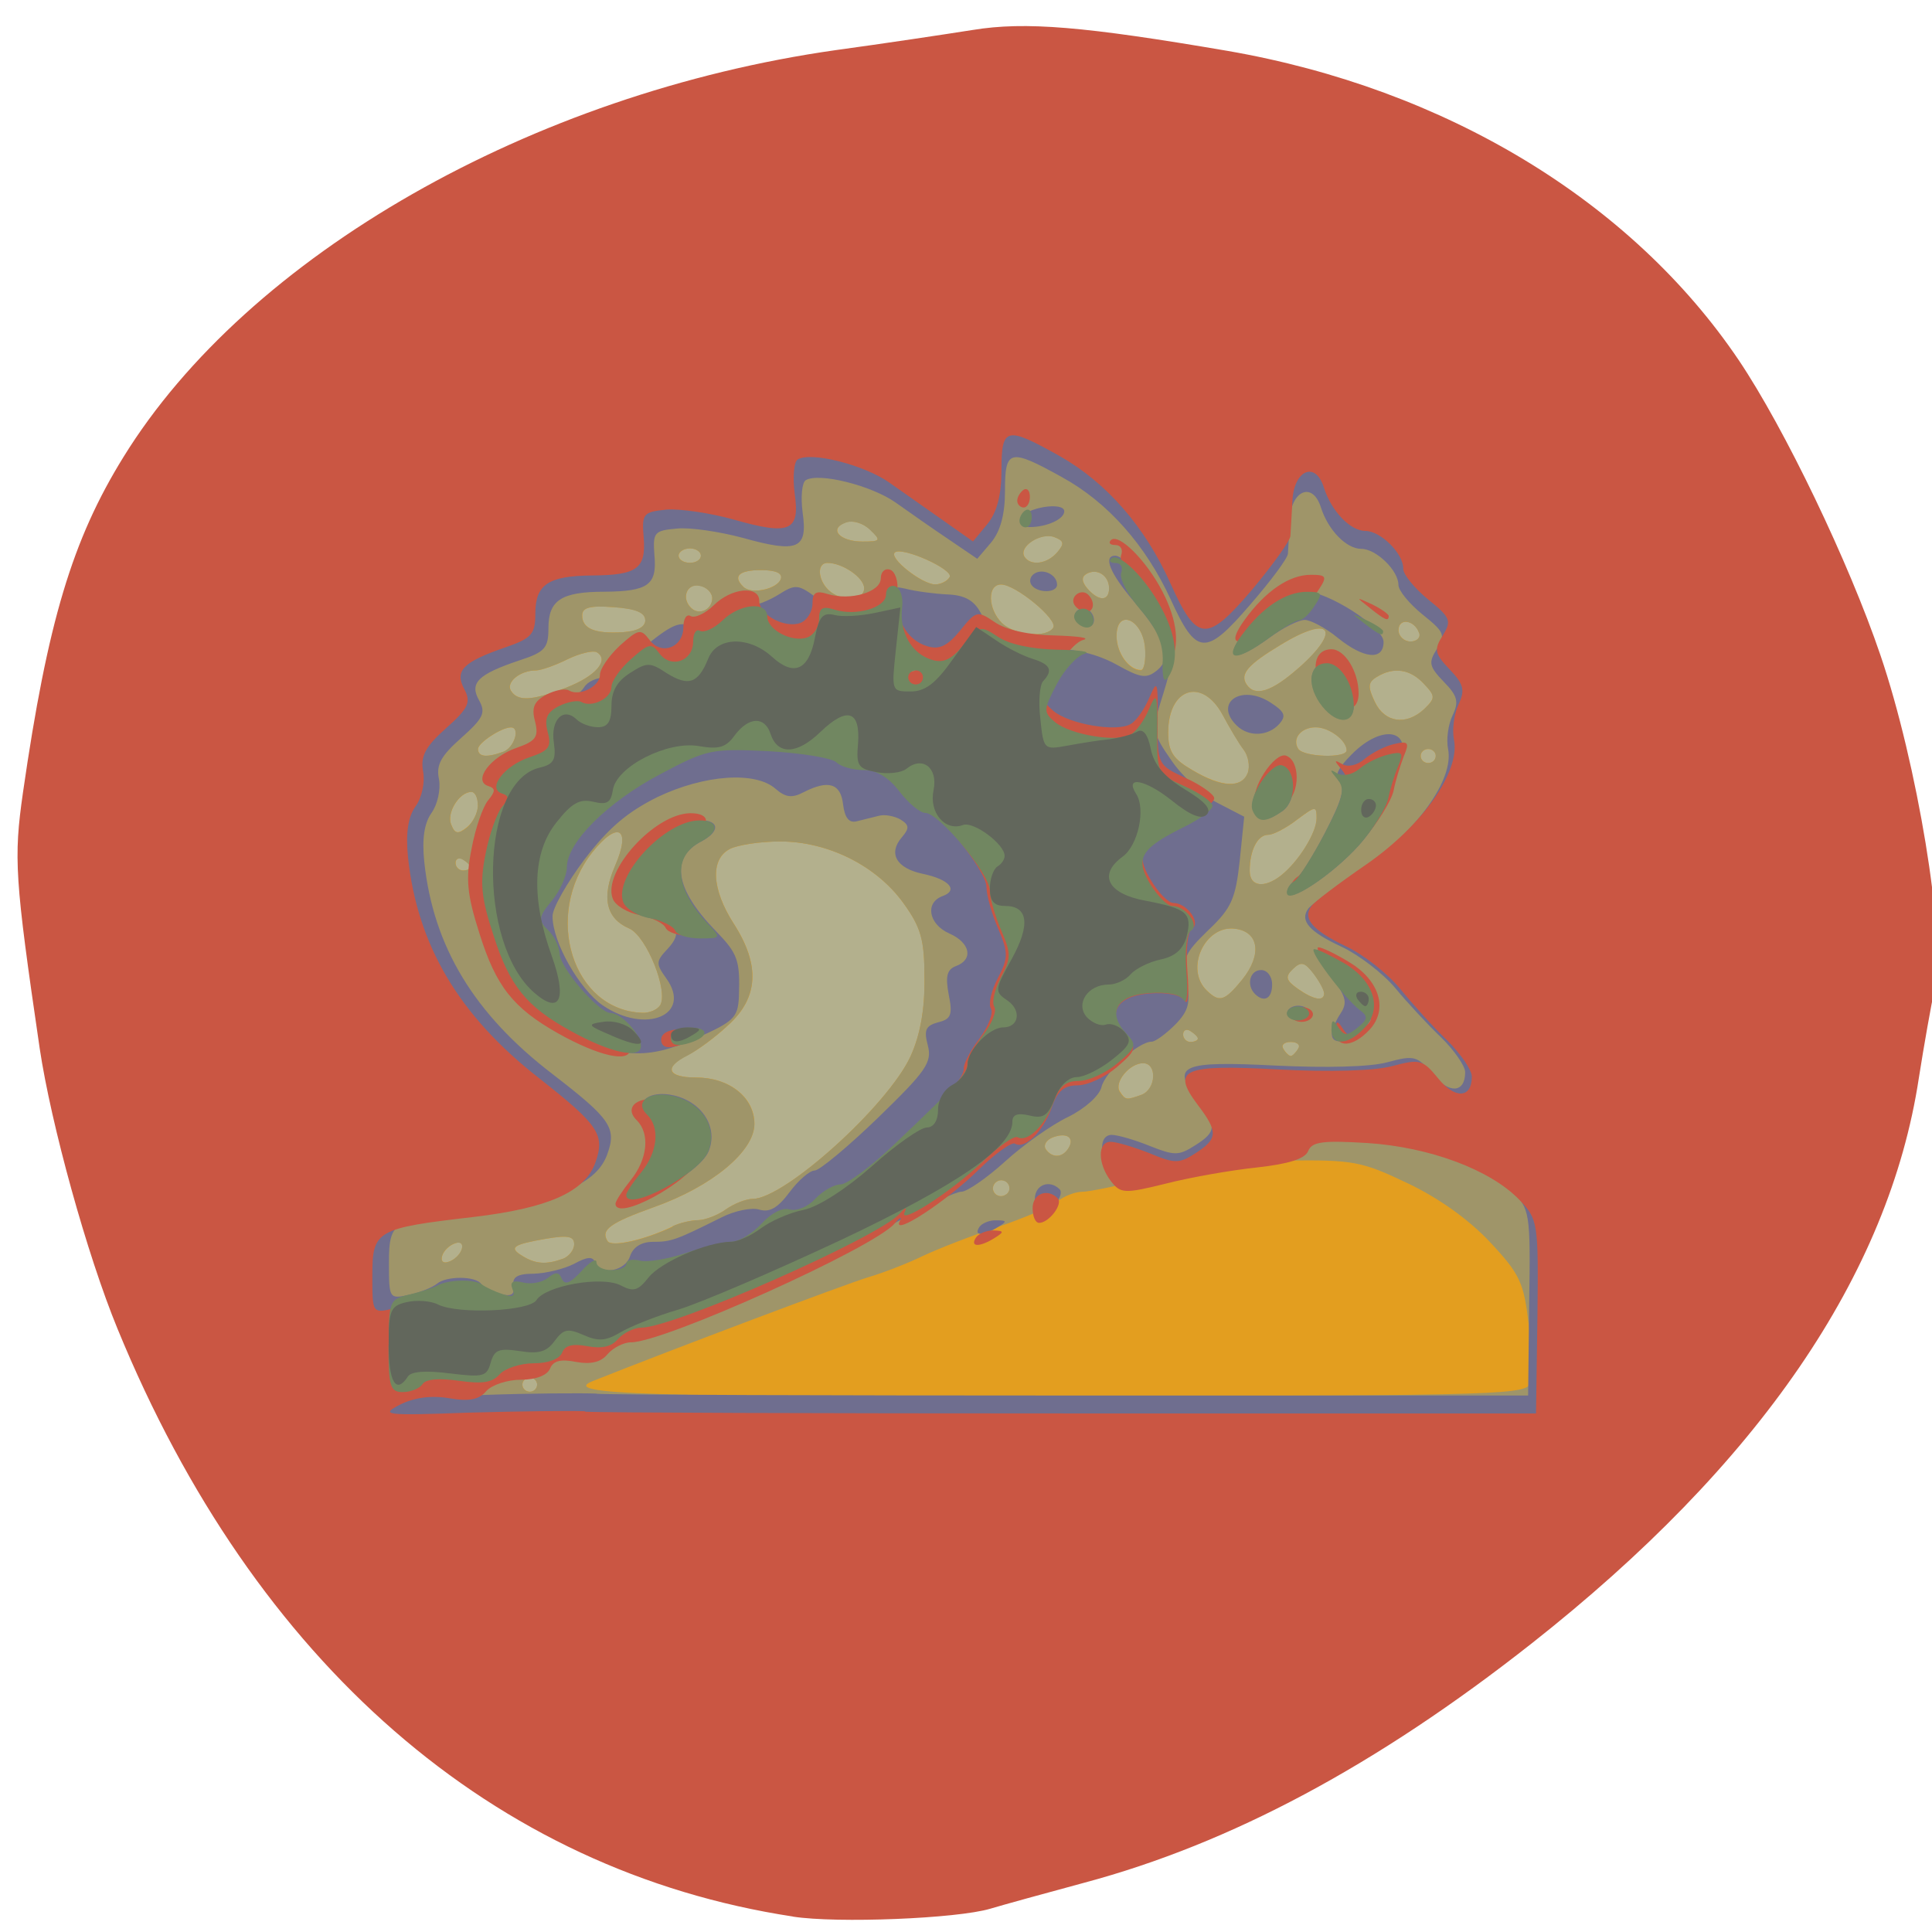<svg xmlns="http://www.w3.org/2000/svg" viewBox="0 0 22 22"><path d="m 8.824 21.406 c -1.965 -0.328 -3.375 -1.066 -4.809 -2.508 c -1.621 -1.633 -2.738 -3.785 -3.32 -6.395 c -0.16 -0.727 -0.188 -1.098 -0.188 -2.594 c -0.004 -1.926 0.105 -2.586 0.605 -3.734 c 1.07 -2.449 4.133 -4.461 7.945 -5.227 c 0.77 -0.156 1.176 -0.184 2.723 -0.184 c 1.699 -0.004 1.875 0.012 2.734 0.219 c 2.766 0.664 4.719 2.141 5.961 4.508 c 0.762 1.461 1.238 2.93 1.379 4.27 c 0.352 3.32 -0.965 6 -4.199 8.555 c -2.18 1.715 -4.223 2.711 -6.223 3.02 c -0.734 0.117 -2.113 0.152 -2.613 0.07" fill="#b3b08d"/><path d="m 9.246 21.41 c -0.844 -0.102 -1.93 -0.422 -2.746 -0.82 c -1.832 -0.883 -3.371 -2.496 -4.484 -4.699 c -0.809 -1.598 -1.219 -3.051 -1.484 -5.254 c -0.09 -0.75 -0.086 -0.992 0.043 -1.867 c 0.254 -1.723 0.555 -2.613 1.203 -3.555 c 1.395 -2.023 4.379 -3.676 7.594 -4.203 c 2.156 -0.352 2.82 -0.352 4.734 0.004 c 2.859 0.527 5 2.082 6.285 4.555 c 0.73 1.41 1.191 2.828 1.406 4.352 c 0.129 0.906 0.125 0.992 -0.035 1.91 c -0.355 2.031 -1.117 3.469 -2.688 5.074 c -1.555 1.59 -3.852 3.121 -5.73 3.82 c -1.375 0.512 -3.113 0.801 -4.102 0.684 m -3.125 -5.645 c 0 -0.043 -0.039 -0.078 -0.082 -0.078 c -0.047 0 -0.086 0.035 -0.086 0.078 c 0 0.047 0.039 0.082 0.086 0.082 c 0.043 0 0.082 -0.035 0.082 -0.082 m -0.859 -1.539 c 0.02 -0.063 -0.012 -0.094 -0.074 -0.07 c -0.063 0.02 -0.129 0.082 -0.148 0.141 c -0.02 0.063 0.012 0.094 0.074 0.07 c 0.063 -0.02 0.129 -0.082 0.148 -0.141 m 1.148 0.109 c 0.074 -0.027 0.133 -0.105 0.133 -0.168 c 0 -0.09 -0.07 -0.105 -0.316 -0.063 c -0.387 0.066 -0.434 0.102 -0.27 0.199 c 0.145 0.09 0.27 0.098 0.453 0.031 m 1.254 -0.371 c 0.078 -0.039 0.215 -0.07 0.297 -0.07 c 0.082 -0.004 0.223 -0.059 0.313 -0.125 c 0.09 -0.063 0.227 -0.117 0.301 -0.117 c 0.363 0 1.539 -1.063 1.797 -1.621 c 0.109 -0.238 0.164 -0.531 0.16 -0.887 c 0 -0.449 -0.039 -0.582 -0.242 -0.863 c -0.305 -0.422 -0.855 -0.699 -1.402 -0.699 c -0.223 0 -0.484 0.039 -0.574 0.086 c -0.223 0.117 -0.207 0.457 0.047 0.852 c 0.301 0.469 0.281 0.84 -0.063 1.152 c -0.148 0.141 -0.359 0.293 -0.465 0.344 c -0.273 0.137 -0.23 0.254 0.098 0.254 c 0.379 0 0.664 0.227 0.664 0.527 c 0 0.313 -0.484 0.715 -1.145 0.949 c -0.5 0.18 -0.609 0.258 -0.527 0.387 c 0.043 0.07 0.422 -0.012 0.742 -0.168 m 3.82 -0.484 c -0.027 -0.043 -0.086 -0.055 -0.129 -0.027 c -0.043 0.027 -0.059 0.082 -0.031 0.125 c 0.027 0.043 0.086 0.055 0.129 0.027 c 0.047 -0.023 0.059 -0.082 0.031 -0.125 m 0.684 -0.402 c 0.078 -0.121 -0.012 -0.188 -0.172 -0.129 c -0.074 0.027 -0.113 0.086 -0.086 0.133 c 0.07 0.105 0.188 0.105 0.258 -0.004 m 0.836 -0.613 c 0.164 -0.063 0.18 -0.359 0.016 -0.359 c -0.152 0 -0.332 0.215 -0.266 0.32 c 0.066 0.102 0.074 0.102 0.25 0.039 m 1.781 -0.523 c 0.031 -0.043 -0.008 -0.078 -0.082 -0.078 c -0.078 0 -0.113 0.035 -0.086 0.078 c 0.027 0.047 0.066 0.082 0.086 0.082 c 0.016 0 0.055 -0.035 0.082 -0.082 m -1.141 -0.117 c 0 -0.02 -0.039 -0.059 -0.086 -0.086 c -0.043 -0.027 -0.082 -0.012 -0.082 0.039 c 0 0.047 0.039 0.086 0.082 0.086 c 0.047 0 0.086 -0.02 0.086 -0.039 m -6.125 -0.375 c 0.102 -0.156 -0.152 -0.793 -0.352 -0.879 c -0.262 -0.113 -0.316 -0.355 -0.16 -0.711 c 0.188 -0.43 0.035 -0.523 -0.258 -0.156 c -0.566 0.719 -0.227 1.801 0.57 1.828 c 0.078 0.004 0.168 -0.035 0.199 -0.082 m 6.629 -0.293 c 0.23 -0.285 0.195 -0.547 -0.078 -0.582 c -0.344 -0.047 -0.578 0.457 -0.324 0.703 c 0.145 0.141 0.203 0.121 0.402 -0.121 m 0.934 0.152 c 0 -0.039 -0.055 -0.137 -0.121 -0.227 c -0.102 -0.129 -0.141 -0.137 -0.234 -0.051 c -0.09 0.09 -0.082 0.129 0.055 0.227 c 0.184 0.129 0.301 0.148 0.301 0.051 m -0.492 -1.34 c 0.199 -0.156 0.406 -0.488 0.406 -0.652 c 0 -0.145 -0.012 -0.141 -0.223 0.016 c -0.121 0.094 -0.27 0.172 -0.328 0.172 c -0.121 0 -0.211 0.176 -0.211 0.41 c 0 0.18 0.164 0.203 0.355 0.055 m -9.23 -0.098 c 0 -0.02 -0.035 -0.055 -0.082 -0.086 c -0.047 -0.027 -0.086 -0.008 -0.086 0.039 c 0 0.047 0.039 0.086 0.086 0.086 c 0.047 0 0.082 -0.016 0.082 -0.039 m 0.086 -0.703 c 0 -0.086 -0.031 -0.152 -0.074 -0.152 c -0.137 0 -0.285 0.238 -0.23 0.371 c 0.043 0.109 0.078 0.113 0.18 0.031 c 0.07 -0.055 0.125 -0.168 0.125 -0.25 m 8.766 -0.367 c 0.027 -0.074 0.008 -0.195 -0.047 -0.266 c -0.055 -0.074 -0.16 -0.25 -0.238 -0.395 c -0.234 -0.434 -0.621 -0.309 -0.621 0.199 c 0 0.219 0.055 0.301 0.277 0.43 c 0.332 0.195 0.559 0.207 0.629 0.031 m 2.141 -0.195 c 0 -0.043 -0.039 -0.078 -0.086 -0.078 c -0.047 0 -0.086 0.035 -0.086 0.078 c 0 0.047 0.039 0.082 0.086 0.082 c 0.047 0 0.086 -0.035 0.086 -0.082 m -10.617 -0.047 c 0.125 -0.047 0.195 -0.277 0.086 -0.277 c -0.109 0 -0.375 0.176 -0.375 0.246 c 0 0.09 0.098 0.102 0.289 0.031 m 9.602 -0.016 c 0 -0.113 -0.199 -0.262 -0.352 -0.262 c -0.168 0 -0.273 0.129 -0.199 0.246 c 0.063 0.094 0.551 0.109 0.551 0.016 m 0.887 -0.473 c 0.125 -0.125 0.125 -0.145 -0.008 -0.285 c -0.156 -0.168 -0.344 -0.195 -0.535 -0.078 c -0.102 0.059 -0.105 0.113 -0.023 0.285 c 0.113 0.238 0.359 0.273 0.566 0.078 m -9.77 -0.242 c 0.332 -0.129 0.492 -0.313 0.344 -0.402 c -0.043 -0.023 -0.191 0.012 -0.328 0.078 c -0.141 0.07 -0.305 0.129 -0.363 0.129 c -0.184 0 -0.348 0.137 -0.285 0.234 c 0.078 0.121 0.238 0.113 0.633 -0.039 m 8.332 -0.219 c 0.5 -0.441 0.371 -0.617 -0.203 -0.266 c -0.371 0.223 -0.465 0.332 -0.387 0.449 c 0.094 0.145 0.285 0.086 0.59 -0.184 m -1.746 -0.242 c -0.035 -0.324 -0.324 -0.438 -0.324 -0.125 c 0 0.195 0.141 0.387 0.277 0.387 c 0.039 0 0.059 -0.117 0.047 -0.262 m 3.121 -0.16 c -0.051 -0.148 -0.234 -0.176 -0.234 -0.031 c 0 0.07 0.063 0.129 0.137 0.129 c 0.07 0 0.117 -0.043 0.098 -0.098 m -8.813 -0.145 c 0 -0.086 -0.109 -0.133 -0.359 -0.148 c -0.273 -0.02 -0.359 0.004 -0.359 0.094 c 0 0.152 0.145 0.211 0.465 0.191 c 0.164 -0.012 0.254 -0.059 0.254 -0.137 m 4.645 0.086 c 0.059 -0.09 -0.426 -0.492 -0.594 -0.492 c -0.16 0 -0.152 0.281 0.012 0.441 c 0.145 0.137 0.504 0.172 0.582 0.051 m -3.883 -0.336 c 0 -0.063 -0.066 -0.129 -0.148 -0.145 c -0.145 -0.023 -0.207 0.148 -0.09 0.258 c 0.09 0.086 0.238 0.016 0.238 -0.113 m 1.73 -0.113 c 0 -0.121 -0.246 -0.289 -0.418 -0.289 c -0.121 0 -0.113 0.188 0.012 0.309 c 0.145 0.137 0.406 0.121 0.406 -0.02 m 2.789 0 c 0 -0.145 -0.137 -0.234 -0.258 -0.164 c -0.059 0.035 -0.055 0.09 0.012 0.168 c 0.129 0.148 0.246 0.145 0.246 -0.004 m -3.738 -0.105 c 0.023 -0.066 -0.055 -0.102 -0.227 -0.102 c -0.25 0 -0.324 0.07 -0.199 0.191 c 0.09 0.09 0.387 0.023 0.426 -0.09 m 1.922 -0.02 c 0.055 -0.086 -0.547 -0.355 -0.625 -0.281 c -0.066 0.066 0.313 0.363 0.461 0.363 c 0.063 0 0.137 -0.039 0.164 -0.082 m -2.832 -0.246 c 0 -0.043 -0.055 -0.082 -0.125 -0.082 c -0.07 0 -0.129 0.039 -0.129 0.082 c 0 0.047 0.059 0.082 0.129 0.082 c 0.07 0 0.125 -0.035 0.125 -0.082 m 4.059 -0.039 c 0.082 -0.098 0.078 -0.129 -0.035 -0.172 c -0.152 -0.059 -0.41 0.109 -0.34 0.223 c 0.07 0.109 0.258 0.086 0.375 -0.051 m -2.133 -0.258 c -0.078 -0.074 -0.199 -0.109 -0.277 -0.082 c -0.199 0.074 -0.07 0.219 0.191 0.219 c 0.207 0 0.215 -0.012 0.086 -0.137" fill="#e39e1f"/><path d="m 9.246 21.41 c -0.844 -0.102 -1.93 -0.422 -2.746 -0.82 c -1.832 -0.883 -3.371 -2.496 -4.484 -4.699 c -0.809 -1.598 -1.219 -3.051 -1.484 -5.254 c -0.09 -0.75 -0.086 -0.992 0.043 -1.867 c 0.254 -1.723 0.555 -2.613 1.203 -3.555 c 1.395 -2.023 4.379 -3.676 7.594 -4.203 c 2.156 -0.352 2.82 -0.352 4.734 0.004 c 2.859 0.527 5 2.082 6.285 4.555 c 0.73 1.41 1.191 2.828 1.406 4.352 c 0.129 0.906 0.125 0.992 -0.035 1.91 c -0.355 2.031 -1.117 3.469 -2.688 5.074 c -1.555 1.59 -3.852 3.121 -5.73 3.82 c -1.375 0.512 -3.113 0.801 -4.102 0.684 m 8.187 -5.676 c 0.02 -0.082 0.008 -0.387 -0.023 -0.668 c -0.055 -0.461 -0.098 -0.559 -0.438 -0.922 c -0.242 -0.258 -0.586 -0.504 -0.941 -0.672 c -0.523 -0.25 -0.621 -0.266 -1.371 -0.258 c -0.523 0.004 -1.043 0.066 -1.496 0.18 c -0.379 0.098 -0.754 0.176 -0.836 0.176 c -0.082 0 -0.211 0.051 -0.281 0.109 c -0.074 0.059 -0.383 0.191 -0.684 0.293 c -0.305 0.102 -0.684 0.25 -0.848 0.328 c -0.16 0.078 -0.445 0.191 -0.633 0.246 c -0.266 0.082 -2.188 0.805 -3.129 1.18 c -0.379 0.152 0.594 0.184 5.539 0.172 c 4.945 -0.008 5.113 -0.016 5.141 -0.164 m -11.313 0.031 c 0 -0.043 -0.039 -0.078 -0.082 -0.078 c -0.047 0 -0.086 0.035 -0.086 0.078 c 0 0.047 0.039 0.082 0.086 0.082 c 0.043 0 0.082 -0.035 0.082 -0.082 m -0.859 -1.539 c 0.02 -0.063 -0.012 -0.09 -0.074 -0.07 c -0.063 0.02 -0.129 0.082 -0.148 0.141 c -0.02 0.063 0.012 0.094 0.074 0.07 c 0.063 -0.02 0.129 -0.082 0.148 -0.141 m 1.148 0.109 c 0.074 -0.027 0.133 -0.102 0.133 -0.168 c 0 -0.09 -0.07 -0.105 -0.316 -0.063 c -0.387 0.066 -0.434 0.102 -0.27 0.199 c 0.145 0.09 0.27 0.098 0.453 0.031 m 1.254 -0.371 c 0.078 -0.039 0.215 -0.07 0.297 -0.07 c 0.082 -0.004 0.223 -0.059 0.313 -0.125 c 0.09 -0.063 0.227 -0.117 0.301 -0.117 c 0.363 0 1.539 -1.063 1.797 -1.621 c 0.109 -0.238 0.164 -0.531 0.16 -0.887 c 0 -0.445 -0.039 -0.582 -0.242 -0.863 c -0.305 -0.422 -0.855 -0.699 -1.402 -0.699 c -0.223 0 -0.484 0.039 -0.574 0.086 c -0.223 0.117 -0.207 0.457 0.047 0.852 c 0.301 0.469 0.281 0.84 -0.063 1.152 c -0.148 0.141 -0.359 0.293 -0.465 0.348 c -0.273 0.137 -0.23 0.25 0.098 0.25 c 0.379 0 0.664 0.227 0.664 0.531 c 0 0.309 -0.484 0.711 -1.145 0.945 c -0.5 0.18 -0.609 0.258 -0.527 0.387 c 0.043 0.074 0.422 -0.012 0.742 -0.164 m 3.82 -0.488 c -0.027 -0.039 -0.086 -0.055 -0.129 -0.027 c -0.043 0.027 -0.059 0.082 -0.031 0.125 c 0.027 0.043 0.086 0.055 0.129 0.027 c 0.047 -0.023 0.059 -0.082 0.031 -0.125 m 0.684 -0.402 c 0.078 -0.121 -0.012 -0.188 -0.172 -0.129 c -0.074 0.027 -0.113 0.086 -0.086 0.133 c 0.07 0.105 0.188 0.105 0.258 -0.004 m 0.836 -0.613 c 0.164 -0.063 0.18 -0.359 0.016 -0.359 c -0.152 0 -0.332 0.215 -0.266 0.324 c 0.066 0.098 0.074 0.098 0.25 0.035 m 1.781 -0.523 c 0.031 -0.043 -0.008 -0.078 -0.082 -0.078 c -0.078 0 -0.113 0.035 -0.086 0.078 c 0.027 0.047 0.066 0.082 0.086 0.082 c 0.016 0 0.055 -0.035 0.082 -0.082 m -1.141 -0.117 c 0 -0.02 -0.039 -0.055 -0.086 -0.086 c -0.043 -0.027 -0.082 -0.008 -0.082 0.039 c 0 0.047 0.039 0.086 0.082 0.086 c 0.047 0 0.086 -0.016 0.086 -0.039 m -6.125 -0.375 c 0.102 -0.156 -0.152 -0.793 -0.352 -0.879 c -0.262 -0.113 -0.316 -0.352 -0.16 -0.711 c 0.188 -0.43 0.035 -0.523 -0.258 -0.156 c -0.566 0.719 -0.227 1.801 0.57 1.828 c 0.078 0.004 0.168 -0.035 0.199 -0.082 m 6.629 -0.293 c 0.23 -0.285 0.195 -0.547 -0.078 -0.582 c -0.344 -0.047 -0.578 0.457 -0.324 0.703 c 0.145 0.141 0.203 0.121 0.402 -0.121 m 0.934 0.152 c 0 -0.035 -0.055 -0.137 -0.121 -0.223 c -0.102 -0.133 -0.141 -0.141 -0.234 -0.051 c -0.09 0.086 -0.082 0.125 0.055 0.223 c 0.184 0.129 0.301 0.148 0.301 0.051 m -0.492 -1.34 c 0.199 -0.156 0.406 -0.488 0.406 -0.652 c 0 -0.145 -0.012 -0.141 -0.223 0.016 c -0.121 0.094 -0.27 0.172 -0.328 0.172 c -0.121 0 -0.211 0.176 -0.211 0.41 c 0 0.18 0.164 0.203 0.355 0.055 m -9.23 -0.094 c 0 -0.023 -0.035 -0.059 -0.082 -0.086 c -0.047 -0.031 -0.086 -0.012 -0.086 0.035 c 0 0.047 0.039 0.086 0.086 0.086 c 0.047 0 0.082 -0.016 0.082 -0.035 m 0.086 -0.707 c 0 -0.086 -0.031 -0.152 -0.074 -0.152 c -0.137 0 -0.285 0.238 -0.23 0.371 c 0.043 0.109 0.078 0.113 0.18 0.035 c 0.07 -0.059 0.125 -0.172 0.125 -0.254 m 8.766 -0.367 c 0.027 -0.074 0.008 -0.195 -0.047 -0.266 c -0.055 -0.07 -0.16 -0.25 -0.238 -0.395 c -0.234 -0.434 -0.621 -0.309 -0.621 0.199 c 0 0.219 0.055 0.301 0.277 0.43 c 0.332 0.199 0.559 0.207 0.629 0.031 m 2.141 -0.195 c 0 -0.043 -0.039 -0.078 -0.086 -0.078 c -0.047 0 -0.086 0.035 -0.086 0.078 c 0 0.047 0.039 0.082 0.086 0.082 c 0.047 0 0.086 -0.035 0.086 -0.082 m -10.617 -0.047 c 0.125 -0.047 0.195 -0.277 0.086 -0.277 c -0.109 0 -0.375 0.176 -0.375 0.246 c 0 0.09 0.098 0.102 0.289 0.031 m 9.602 -0.016 c 0 -0.113 -0.199 -0.262 -0.352 -0.262 c -0.168 0 -0.273 0.129 -0.199 0.246 c 0.063 0.094 0.551 0.109 0.551 0.016 m 0.887 -0.473 c 0.125 -0.121 0.125 -0.145 -0.008 -0.285 c -0.156 -0.168 -0.344 -0.195 -0.535 -0.078 c -0.102 0.063 -0.105 0.113 -0.023 0.285 c 0.113 0.238 0.359 0.273 0.566 0.078 m -9.77 -0.242 c 0.332 -0.129 0.492 -0.313 0.344 -0.402 c -0.043 -0.023 -0.191 0.012 -0.328 0.078 c -0.141 0.07 -0.305 0.129 -0.363 0.129 c -0.184 0 -0.348 0.137 -0.285 0.234 c 0.078 0.121 0.238 0.113 0.633 -0.039 m 8.332 -0.219 c 0.5 -0.441 0.371 -0.617 -0.203 -0.266 c -0.371 0.223 -0.465 0.332 -0.387 0.449 c 0.094 0.145 0.285 0.086 0.59 -0.184 m -1.746 -0.242 c -0.035 -0.324 -0.324 -0.438 -0.324 -0.125 c 0 0.195 0.141 0.391 0.277 0.391 c 0.039 0 0.059 -0.121 0.047 -0.266 m 3.121 -0.16 c -0.051 -0.148 -0.234 -0.176 -0.234 -0.031 c 0 0.07 0.063 0.129 0.137 0.129 c 0.07 0 0.117 -0.043 0.098 -0.098 m -8.813 -0.145 c 0 -0.086 -0.109 -0.129 -0.359 -0.148 c -0.273 -0.02 -0.359 0.004 -0.359 0.094 c 0 0.152 0.145 0.211 0.465 0.191 c 0.164 -0.012 0.254 -0.059 0.254 -0.137 m 4.645 0.086 c 0.059 -0.09 -0.426 -0.492 -0.594 -0.492 c -0.16 0 -0.152 0.281 0.012 0.441 c 0.145 0.137 0.504 0.172 0.582 0.051 m -3.883 -0.336 c 0 -0.063 -0.066 -0.129 -0.148 -0.141 c -0.145 -0.027 -0.207 0.145 -0.09 0.254 c 0.09 0.086 0.238 0.016 0.238 -0.113 m 1.73 -0.113 c 0 -0.121 -0.246 -0.289 -0.418 -0.289 c -0.121 0 -0.113 0.188 0.012 0.309 c 0.145 0.137 0.406 0.125 0.406 -0.02 m 2.789 0 c 0 -0.145 -0.137 -0.234 -0.258 -0.164 c -0.059 0.035 -0.055 0.09 0.012 0.168 c 0.129 0.148 0.246 0.145 0.246 -0.004 m -3.738 -0.105 c 0.023 -0.066 -0.055 -0.102 -0.227 -0.102 c -0.25 0 -0.324 0.07 -0.199 0.191 c 0.09 0.09 0.387 0.027 0.426 -0.09 m 1.922 -0.02 c 0.055 -0.086 -0.547 -0.355 -0.625 -0.281 c -0.066 0.066 0.313 0.363 0.461 0.363 c 0.063 0 0.137 -0.035 0.164 -0.082 m -2.832 -0.246 c 0 -0.043 -0.055 -0.082 -0.125 -0.082 c -0.07 0 -0.129 0.039 -0.129 0.082 c 0 0.047 0.059 0.082 0.129 0.082 c 0.07 0 0.125 -0.035 0.125 -0.082 m 4.059 -0.039 c 0.082 -0.098 0.078 -0.129 -0.035 -0.172 c -0.152 -0.055 -0.41 0.109 -0.34 0.223 c 0.07 0.109 0.258 0.086 0.375 -0.051 m -2.133 -0.254 c -0.078 -0.078 -0.199 -0.113 -0.277 -0.082 c -0.199 0.07 -0.07 0.215 0.191 0.215 c 0.207 0 0.215 -0.012 0.086 -0.133" fill="#9f9569"/><path d="m 9.117 21.387 c -3.34 -0.5 -6 -2.77 -7.531 -6.418 c -0.34 -0.813 -0.742 -2.238 -0.867 -3.066 c -0.277 -1.867 -0.293 -2.074 -0.188 -2.789 c 0.277 -1.871 0.551 -2.766 1.121 -3.668 c 1.387 -2.203 4.551 -3.973 7.937 -4.445 c 0.531 -0.07 1.219 -0.172 1.531 -0.223 c 0.586 -0.09 1.25 -0.035 2.836 0.23 c 2.43 0.414 4.508 1.645 5.703 3.383 c 0.508 0.738 1.227 2.203 1.582 3.219 c 0.406 1.176 0.727 3.086 0.605 3.625 c -0.043 0.188 -0.121 0.637 -0.18 0.992 c -0.332 2.148 -1.781 4.223 -4.316 6.176 c -1.727 1.332 -3.355 2.184 -4.984 2.613 c -0.441 0.113 -0.91 0.242 -1.051 0.281 c -0.371 0.109 -1.707 0.16 -2.199 0.09 m -2.324 -5.516 c 0.164 0.012 2.617 0.02 5.453 0.02 h 5.156 l 0.012 -1.059 c 0.016 -1.027 0.008 -1.063 -0.199 -1.277 c -0.32 -0.328 -0.992 -0.574 -1.691 -0.617 c -0.5 -0.031 -0.621 -0.016 -0.66 0.086 c -0.035 0.086 -0.219 0.145 -0.574 0.18 c -0.285 0.031 -0.742 0.109 -1.016 0.176 c -0.461 0.109 -0.504 0.109 -0.609 -0.027 c -0.152 -0.191 -0.152 -0.43 -0.004 -0.43 c 0.063 0 0.258 0.055 0.43 0.125 c 0.285 0.113 0.332 0.113 0.516 -0.004 c 0.25 -0.156 0.254 -0.227 0.023 -0.527 c -0.297 -0.387 -0.172 -0.438 0.902 -0.383 c 0.574 0.027 1.074 0.016 1.27 -0.039 c 0.305 -0.082 0.34 -0.07 0.512 0.137 c 0.188 0.227 0.371 0.215 0.371 -0.023 c 0 -0.07 -0.125 -0.25 -0.273 -0.395 c -0.152 -0.145 -0.387 -0.398 -0.523 -0.563 c -0.137 -0.164 -0.41 -0.375 -0.609 -0.469 c -0.371 -0.172 -0.48 -0.297 -0.383 -0.434 c 0.031 -0.043 0.309 -0.25 0.617 -0.461 c 0.625 -0.422 1.043 -1.01 0.977 -1.355 c -0.023 -0.109 0 -0.281 0.051 -0.387 c 0.074 -0.156 0.055 -0.223 -0.102 -0.383 c -0.164 -0.172 -0.176 -0.215 -0.078 -0.371 c 0.102 -0.16 0.086 -0.195 -0.164 -0.395 c -0.148 -0.121 -0.273 -0.27 -0.273 -0.336 c 0 -0.164 -0.254 -0.41 -0.422 -0.41 c -0.172 0 -0.379 -0.215 -0.461 -0.473 c -0.094 -0.297 -0.34 -0.195 -0.355 0.148 c -0.008 0.156 -0.016 0.324 -0.02 0.379 c -0.004 0.055 -0.199 0.316 -0.434 0.586 c -0.504 0.586 -0.609 0.578 -0.902 -0.066 c -0.285 -0.617 -0.715 -1.105 -1.238 -1.391 c -0.598 -0.332 -0.648 -0.316 -0.648 0.156 c 0 0.266 -0.051 0.457 -0.156 0.586 l -0.16 0.188 l -0.328 -0.223 c -0.18 -0.121 -0.449 -0.309 -0.602 -0.418 c -0.277 -0.195 -0.875 -0.344 -1.023 -0.254 c -0.043 0.027 -0.059 0.191 -0.035 0.371 c 0.059 0.414 -0.055 0.461 -0.684 0.285 c -0.262 -0.07 -0.598 -0.121 -0.75 -0.105 c -0.258 0.023 -0.273 0.043 -0.254 0.305 c 0.031 0.336 -0.07 0.41 -0.57 0.414 c -0.492 0 -0.637 0.098 -0.637 0.414 c 0 0.227 -0.039 0.273 -0.328 0.367 c -0.477 0.16 -0.574 0.258 -0.461 0.457 c 0.078 0.141 0.047 0.203 -0.203 0.426 c -0.234 0.207 -0.289 0.309 -0.254 0.473 c 0.02 0.117 -0.016 0.285 -0.086 0.383 c -0.082 0.117 -0.109 0.293 -0.082 0.555 c 0.102 0.961 0.563 1.73 1.461 2.418 c 0.664 0.512 0.734 0.613 0.621 0.918 c -0.117 0.32 -0.523 0.5 -1.355 0.594 c -1.086 0.121 -1.129 0.148 -1.129 0.641 c 0 0.406 0.004 0.41 0.234 0.359 c 0.125 -0.027 0.266 -0.086 0.313 -0.125 c 0.102 -0.09 0.445 -0.09 0.504 0.004 c 0.023 0.039 0.125 0.09 0.219 0.113 c 0.125 0.031 0.164 0.008 0.148 -0.094 c -0.016 -0.098 0.043 -0.137 0.23 -0.137 c 0.141 -0.004 0.348 -0.055 0.461 -0.113 c 0.148 -0.082 0.215 -0.086 0.238 -0.016 c 0.055 0.152 0.344 0.102 0.398 -0.07 c 0.035 -0.105 0.129 -0.164 0.262 -0.164 c 0.207 0 0.262 -0.02 0.777 -0.277 c 0.152 -0.078 0.348 -0.117 0.434 -0.09 c 0.117 0.035 0.211 -0.02 0.344 -0.199 c 0.102 -0.137 0.23 -0.246 0.285 -0.246 c 0.055 0 0.383 -0.273 0.723 -0.602 c 0.547 -0.531 0.617 -0.629 0.566 -0.824 c -0.047 -0.176 -0.023 -0.223 0.117 -0.262 c 0.148 -0.035 0.168 -0.086 0.121 -0.316 c -0.039 -0.207 -0.02 -0.285 0.082 -0.324 c 0.203 -0.074 0.164 -0.266 -0.074 -0.371 c -0.238 -0.105 -0.281 -0.352 -0.078 -0.426 c 0.184 -0.066 0.078 -0.191 -0.227 -0.254 c -0.297 -0.063 -0.395 -0.23 -0.238 -0.414 c 0.09 -0.105 0.086 -0.141 -0.012 -0.203 c -0.066 -0.039 -0.18 -0.063 -0.25 -0.043 c -0.07 0.016 -0.184 0.047 -0.254 0.063 c -0.086 0.02 -0.133 -0.043 -0.152 -0.195 c -0.027 -0.238 -0.168 -0.281 -0.449 -0.137 c -0.133 0.07 -0.207 0.059 -0.32 -0.039 c -0.23 -0.203 -0.813 -0.16 -1.344 0.094 c -0.34 0.168 -0.559 0.352 -0.832 0.711 c -0.199 0.266 -0.367 0.559 -0.363 0.648 c 0 0.293 0.305 0.828 0.57 1.012 c 0.492 0.336 1.027 0.109 0.723 -0.309 c -0.117 -0.164 -0.117 -0.191 0.016 -0.332 c 0.176 -0.188 0.117 -0.289 -0.199 -0.352 c -0.137 -0.027 -0.27 -0.105 -0.297 -0.18 c -0.121 -0.297 0.469 -0.934 0.867 -0.934 c 0.223 0 0.23 0.129 0.012 0.242 c -0.355 0.184 -0.297 0.543 0.168 1.02 c 0.25 0.258 0.277 0.332 0.262 0.75 c -0.012 0.238 -0.059 0.281 -0.492 0.473 c -0.555 0.246 -0.871 0.227 -1.422 -0.082 c -0.5 -0.281 -0.691 -0.52 -0.875 -1.086 c -0.152 -0.465 -0.156 -0.57 -0.059 -1.152 c 0.09 -0.535 0.148 -0.68 0.371 -0.895 c 0.148 -0.145 0.266 -0.309 0.266 -0.371 c 0 -0.063 0.086 -0.156 0.191 -0.207 c 0.105 -0.055 0.223 -0.148 0.258 -0.207 c 0.039 -0.063 0.141 -0.109 0.234 -0.109 c 0.09 0 0.164 -0.031 0.164 -0.063 c 0 -0.035 0.152 -0.184 0.336 -0.328 c 0.281 -0.223 0.367 -0.254 0.504 -0.184 c 0.137 0.07 0.203 0.055 0.34 -0.078 c 0.094 -0.09 0.23 -0.164 0.301 -0.164 c 0.074 0 0.223 -0.059 0.336 -0.129 c 0.191 -0.121 0.223 -0.117 0.434 0.039 c 0.313 0.238 0.793 0.215 0.793 -0.043 c 0 -0.082 0.059 -0.098 0.215 -0.063 c 0.117 0.031 0.336 0.059 0.484 0.066 c 0.195 0.008 0.301 0.07 0.375 0.211 c 0.156 0.305 0.355 0.406 0.805 0.406 c 0.27 0 0.523 0.063 0.738 0.18 c 0.277 0.156 0.344 0.164 0.461 0.07 c 0.18 -0.141 0.105 -0.355 -0.258 -0.785 c -0.277 -0.324 -0.355 -0.523 -0.215 -0.523 c 0.105 0 0.402 0.336 0.563 0.645 c 0.148 0.277 0.141 0.434 -0.047 1.027 c -0.098 0.309 -0.09 0.352 0.125 0.66 c 0.125 0.184 0.363 0.402 0.527 0.484 l 0.301 0.156 l -0.051 0.5 c -0.047 0.434 -0.094 0.543 -0.359 0.793 c -0.27 0.262 -0.297 0.324 -0.246 0.586 c 0.047 0.238 0.023 0.332 -0.129 0.488 c -0.105 0.105 -0.227 0.195 -0.27 0.195 c -0.148 0 -0.527 0.34 -0.57 0.516 c -0.023 0.098 -0.188 0.246 -0.379 0.34 c -0.188 0.09 -0.508 0.316 -0.719 0.508 c -0.207 0.188 -0.434 0.344 -0.496 0.344 c -0.066 0 -0.383 0.148 -0.707 0.328 c -0.324 0.176 -0.609 0.324 -0.641 0.324 c -0.027 0 -0.281 0.105 -0.563 0.238 c -0.742 0.348 -1.555 0.656 -1.73 0.656 c -0.086 0 -0.203 0.059 -0.266 0.129 c -0.074 0.086 -0.188 0.113 -0.352 0.082 c -0.168 -0.031 -0.254 -0.008 -0.289 0.074 c -0.027 0.074 -0.156 0.121 -0.324 0.121 c -0.152 0 -0.324 0.059 -0.383 0.129 c -0.082 0.09 -0.195 0.113 -0.418 0.074 c -0.195 -0.031 -0.391 -0.004 -0.547 0.074 c -0.227 0.109 -0.168 0.117 0.766 0.086 c 0.551 -0.02 1.137 -0.023 1.301 -0.016 m 4.355 -1.895 c 0.027 -0.043 0.117 -0.082 0.195 -0.078 c 0.121 0 0.125 0.012 0.016 0.078 c -0.168 0.102 -0.277 0.102 -0.211 0 m 0.633 -0.324 c 0 -0.156 0.164 -0.223 0.281 -0.109 c 0.063 0.063 -0.098 0.27 -0.207 0.27 c -0.039 0 -0.074 -0.07 -0.074 -0.16 m -4.648 -0.051 c 0 -0.023 0.074 -0.141 0.168 -0.254 c 0.191 -0.234 0.219 -0.512 0.066 -0.656 c -0.152 -0.148 0.035 -0.281 0.309 -0.215 c 0.32 0.078 0.5 0.363 0.391 0.633 c -0.102 0.258 -0.934 0.699 -0.934 0.492 m 8.03 -1.824 c 0 -0.043 0.043 -0.152 0.098 -0.234 c 0.086 -0.129 0.063 -0.203 -0.129 -0.449 c -0.262 -0.328 -0.219 -0.359 0.176 -0.129 c 0.34 0.199 0.438 0.516 0.23 0.738 c -0.16 0.168 -0.375 0.211 -0.375 0.074 m -0.508 -0.242 c 0 -0.043 0.055 -0.082 0.125 -0.082 c 0.07 0 0.129 0.039 0.129 0.082 c 0 0.047 -0.059 0.082 -0.129 0.082 c -0.07 0 -0.125 -0.035 -0.125 -0.082 m -0.367 -0.215 c -0.102 -0.102 -0.059 -0.273 0.07 -0.273 c 0.07 0 0.125 0.074 0.125 0.164 c 0 0.16 -0.09 0.211 -0.195 0.109 m 0.367 -1.16 c 0 -0.043 0.039 -0.102 0.086 -0.129 c 0.047 -0.031 0.203 -0.273 0.344 -0.547 c 0.184 -0.352 0.234 -0.516 0.168 -0.578 c -0.066 -0.063 -0.027 -0.152 0.137 -0.316 c 0.352 -0.355 0.707 -0.281 0.539 0.113 c -0.043 0.102 -0.098 0.281 -0.125 0.395 c -0.023 0.113 -0.176 0.352 -0.332 0.527 c -0.305 0.34 -0.816 0.676 -0.816 0.535 m -0.391 -0.938 c -0.059 -0.145 0.211 -0.551 0.336 -0.512 c 0.164 0.051 0.164 0.406 0.004 0.523 c -0.195 0.133 -0.281 0.133 -0.34 -0.012 m -0.184 -0.957 c -0.266 -0.258 0.047 -0.477 0.379 -0.266 c 0.164 0.105 0.188 0.152 0.105 0.246 c -0.125 0.141 -0.348 0.152 -0.484 0.02 m 0.945 -0.27 c -0.152 -0.223 -0.109 -0.445 0.086 -0.445 c 0.148 0 0.301 0.242 0.301 0.48 c 0 0.23 -0.219 0.211 -0.387 -0.035 m -0.879 -0.77 c 0.219 -0.301 0.492 -0.492 0.699 -0.492 c 0.266 0 0.906 0.41 0.906 0.578 c 0 0.215 -0.223 0.195 -0.523 -0.047 c -0.137 -0.113 -0.309 -0.203 -0.375 -0.203 c -0.07 0 -0.25 0.09 -0.402 0.203 c -0.383 0.277 -0.527 0.262 -0.305 -0.039 m -1.898 -0.16 c -0.059 -0.09 0.074 -0.188 0.152 -0.113 c 0.082 0.078 0.066 0.188 -0.023 0.188 c -0.047 0 -0.102 -0.031 -0.129 -0.074 m -0.508 -0.406 c -0.027 -0.043 -0.012 -0.098 0.039 -0.129 c 0.098 -0.059 0.254 0.016 0.254 0.129 c 0 0.098 -0.23 0.098 -0.293 0 m -0.109 -0.758 c 0.039 -0.121 0.484 -0.191 0.484 -0.078 c 0 0.09 -0.199 0.18 -0.395 0.18 c -0.066 0 -0.109 -0.047 -0.09 -0.102 m -1.121 1.809 c 0 -0.043 -0.039 -0.082 -0.082 -0.082 c -0.047 0 -0.086 0.039 -0.086 0.082 c 0 0.047 0.039 0.082 0.086 0.082 c 0.043 0 0.082 -0.035 0.082 -0.082" fill="#6f6e8f"/><path d="m 9.03 21.824 c -3.41 -0.52 -6.129 -2.883 -7.691 -6.691 c -0.348 -0.844 -0.758 -2.332 -0.887 -3.195 c -0.285 -1.945 -0.297 -2.164 -0.191 -2.91 c 0.281 -1.949 0.563 -2.883 1.145 -3.824 c 1.418 -2.297 4.648 -4.141 8.109 -4.633 c 0.543 -0.074 1.246 -0.18 1.563 -0.23 c 0.598 -0.098 1.277 -0.039 2.898 0.238 c 2.484 0.43 4.602 1.711 5.824 3.523 c 0.52 0.773 1.254 2.301 1.613 3.359 c 0.418 1.227 0.746 3.219 0.621 3.781 c -0.043 0.195 -0.125 0.66 -0.184 1.035 c -0.34 2.238 -1.82 4.398 -4.41 6.438 c -1.766 1.391 -3.426 2.277 -5.09 2.723 c -0.449 0.121 -0.93 0.254 -1.074 0.297 c -0.379 0.113 -1.742 0.168 -2.246 0.09 m -2.371 -5.75 c 0.164 0.012 2.672 0.02 5.566 0.02 h 5.266 l 0.016 -1.102 c 0.012 -1.07 0.008 -1.109 -0.207 -1.332 c -0.328 -0.34 -1.016 -0.598 -1.727 -0.645 c -0.508 -0.031 -0.633 -0.016 -0.676 0.09 c -0.035 0.09 -0.223 0.148 -0.582 0.188 c -0.297 0.031 -0.762 0.113 -1.039 0.184 c -0.473 0.117 -0.516 0.113 -0.625 -0.027 c -0.152 -0.199 -0.156 -0.449 -0.004 -0.449 c 0.066 0 0.262 0.059 0.441 0.129 c 0.289 0.121 0.34 0.121 0.527 0 c 0.254 -0.164 0.258 -0.242 0.023 -0.551 c -0.301 -0.402 -0.176 -0.461 0.918 -0.402 c 0.586 0.031 1.102 0.016 1.301 -0.039 c 0.309 -0.082 0.344 -0.074 0.52 0.141 c 0.191 0.238 0.383 0.227 0.383 -0.02 c 0 -0.078 -0.129 -0.262 -0.281 -0.414 c -0.156 -0.148 -0.395 -0.414 -0.535 -0.586 c -0.141 -0.172 -0.422 -0.395 -0.625 -0.488 c -0.375 -0.18 -0.488 -0.313 -0.387 -0.453 c 0.031 -0.047 0.316 -0.262 0.633 -0.48 c 0.633 -0.441 1.063 -1.051 0.992 -1.414 c -0.023 -0.113 0 -0.293 0.051 -0.402 c 0.078 -0.164 0.059 -0.234 -0.102 -0.402 c -0.168 -0.176 -0.18 -0.223 -0.078 -0.383 c 0.105 -0.168 0.09 -0.207 -0.168 -0.414 c -0.152 -0.125 -0.281 -0.281 -0.281 -0.348 c 0.004 -0.172 -0.258 -0.43 -0.43 -0.43 c -0.172 0 -0.387 -0.223 -0.473 -0.492 c -0.094 -0.309 -0.344 -0.203 -0.359 0.152 c -0.008 0.164 -0.02 0.34 -0.023 0.398 c -0.004 0.055 -0.203 0.332 -0.438 0.613 c -0.516 0.605 -0.625 0.598 -0.926 -0.07 c -0.289 -0.648 -0.73 -1.152 -1.262 -1.453 c -0.613 -0.344 -0.664 -0.332 -0.664 0.16 c 0 0.281 -0.051 0.48 -0.16 0.613 l -0.164 0.199 l -0.332 -0.234 c -0.184 -0.129 -0.461 -0.324 -0.617 -0.434 c -0.285 -0.203 -0.895 -0.359 -1.047 -0.266 c -0.043 0.023 -0.059 0.199 -0.035 0.387 c 0.063 0.43 -0.055 0.48 -0.695 0.297 c -0.266 -0.074 -0.609 -0.125 -0.766 -0.113 c -0.266 0.027 -0.281 0.047 -0.258 0.32 c 0.027 0.352 -0.074 0.426 -0.586 0.43 c -0.5 0.004 -0.648 0.102 -0.648 0.434 c 0 0.234 -0.043 0.281 -0.336 0.383 c -0.488 0.168 -0.586 0.266 -0.473 0.477 c 0.078 0.148 0.051 0.215 -0.207 0.445 c -0.238 0.211 -0.293 0.32 -0.262 0.492 c 0.023 0.121 -0.012 0.297 -0.086 0.398 c -0.086 0.121 -0.113 0.305 -0.086 0.578 c 0.105 1 0.578 1.805 1.496 2.52 c 0.68 0.535 0.75 0.641 0.637 0.961 c -0.121 0.332 -0.535 0.516 -1.387 0.617 c -1.109 0.129 -1.152 0.152 -1.152 0.668 c 0 0.426 0 0.43 0.238 0.375 c 0.129 -0.031 0.273 -0.078 0.32 -0.105 c 0.133 -0.074 0.426 -0.082 0.52 -0.016 c 0.047 0.035 0.16 0.086 0.246 0.117 c 0.117 0.043 0.148 0.023 0.117 -0.063 c -0.035 -0.082 0 -0.105 0.121 -0.074 c 0.09 0.023 0.219 -0.004 0.285 -0.055 c 0.094 -0.078 0.133 -0.074 0.168 0.008 c 0.031 0.078 0.098 0.055 0.223 -0.09 c 0.098 -0.109 0.18 -0.156 0.18 -0.105 c 0 0.051 0.078 0.094 0.172 0.094 c 0.094 0 0.172 -0.035 0.172 -0.078 c 0 -0.039 0.07 -0.059 0.156 -0.035 c 0.086 0.023 0.328 -0.02 0.539 -0.09 c 0.211 -0.074 0.453 -0.133 0.535 -0.133 c 0.086 -0.004 0.238 -0.098 0.34 -0.215 c 0.113 -0.129 0.246 -0.195 0.332 -0.168 c 0.078 0.023 0.211 -0.031 0.301 -0.129 c 0.086 -0.094 0.219 -0.172 0.293 -0.172 c 0.074 0 0.363 -0.219 0.637 -0.488 c 0.734 -0.715 0.84 -0.832 0.84 -0.941 c 0 -0.059 0.082 -0.211 0.184 -0.344 c 0.098 -0.137 0.156 -0.285 0.125 -0.336 c -0.031 -0.047 0.004 -0.203 0.078 -0.344 c 0.121 -0.23 0.121 -0.289 0.004 -0.566 c -0.074 -0.168 -0.133 -0.383 -0.133 -0.473 c 0 -0.191 -0.59 -0.918 -0.75 -0.918 c -0.059 0 -0.195 -0.113 -0.301 -0.254 c -0.125 -0.168 -0.266 -0.254 -0.414 -0.254 c -0.125 0 -0.27 -0.043 -0.32 -0.094 c -0.055 -0.051 -0.406 -0.109 -0.789 -0.129 c -0.664 -0.035 -0.711 -0.027 -1.258 0.27 c -0.613 0.332 -1.09 0.813 -1.09 1.105 c 0 0.102 -0.078 0.281 -0.172 0.398 c -0.156 0.191 -0.16 0.23 -0.043 0.344 c 0.07 0.07 0.133 0.199 0.133 0.285 c 0.004 0.164 0.457 0.703 0.594 0.703 c 0.125 0 0.352 0.254 0.352 0.391 c 0 0.16 -0.352 0.082 -0.82 -0.18 c -0.512 -0.289 -0.707 -0.535 -0.895 -1.137 c -0.141 -0.441 -0.16 -0.621 -0.09 -0.965 c 0.043 -0.234 0.129 -0.48 0.188 -0.551 c 0.086 -0.105 0.086 -0.137 0 -0.164 c -0.176 -0.059 0.027 -0.332 0.324 -0.434 c 0.223 -0.078 0.254 -0.125 0.211 -0.301 c -0.043 -0.156 -0.012 -0.23 0.129 -0.305 c 0.098 -0.051 0.215 -0.074 0.258 -0.047 c 0.121 0.07 0.352 -0.047 0.352 -0.18 c 0 -0.066 0.102 -0.215 0.227 -0.332 c 0.211 -0.188 0.238 -0.195 0.336 -0.066 c 0.133 0.184 0.387 0.09 0.387 -0.145 c 0 -0.098 0.039 -0.152 0.082 -0.125 c 0.047 0.027 0.164 -0.027 0.262 -0.121 c 0.203 -0.203 0.52 -0.23 0.52 -0.051 c 0 0.16 0.293 0.316 0.469 0.25 c 0.074 -0.027 0.137 -0.129 0.137 -0.219 c 0 -0.129 0.039 -0.152 0.176 -0.109 c 0.258 0.078 0.602 -0.023 0.602 -0.18 c 0 -0.074 0.047 -0.117 0.105 -0.098 c 0.059 0.02 0.098 0.133 0.082 0.258 c -0.035 0.285 0.105 0.543 0.34 0.613 c 0.137 0.043 0.23 0 0.375 -0.176 c 0.184 -0.23 0.199 -0.23 0.395 -0.098 c 0.129 0.09 0.395 0.148 0.684 0.152 c 0.262 0.008 0.41 0.027 0.324 0.051 c -0.082 0.02 -0.227 0.184 -0.32 0.359 c -0.156 0.305 -0.156 0.332 -0.02 0.449 c 0.18 0.152 0.727 0.246 0.883 0.148 c 0.063 -0.035 0.156 -0.172 0.211 -0.301 c 0.09 -0.211 0.098 -0.188 0.094 0.266 c -0.004 0.496 0 0.504 0.32 0.652 c 0.18 0.082 0.324 0.188 0.324 0.23 c 0 0.047 -0.148 0.156 -0.328 0.25 c -0.512 0.254 -0.578 0.375 -0.395 0.68 c 0.086 0.145 0.199 0.262 0.258 0.262 c 0.152 0 0.32 0.227 0.211 0.293 c -0.051 0.031 -0.07 0.242 -0.051 0.492 c 0.02 0.242 0.008 0.391 -0.031 0.328 c -0.043 -0.066 -0.199 -0.098 -0.406 -0.082 c -0.379 0.031 -0.488 0.234 -0.262 0.484 c 0.125 0.133 0.117 0.164 -0.105 0.355 c -0.133 0.113 -0.332 0.207 -0.449 0.207 c -0.152 0 -0.23 0.066 -0.293 0.254 c -0.098 0.273 -0.305 0.477 -0.418 0.41 c -0.035 -0.023 -0.223 0.109 -0.414 0.297 c -0.363 0.359 -0.992 0.77 -0.898 0.586 c 0.031 -0.059 0.004 -0.047 -0.059 0.027 c -0.238 0.277 -2.625 1.352 -3 1.352 c -0.086 0 -0.207 0.063 -0.27 0.137 c -0.074 0.09 -0.191 0.117 -0.359 0.086 c -0.172 -0.035 -0.258 -0.012 -0.293 0.074 c -0.031 0.078 -0.16 0.129 -0.332 0.129 c -0.156 0 -0.332 0.059 -0.395 0.129 c -0.082 0.098 -0.195 0.121 -0.422 0.082 c -0.203 -0.035 -0.402 -0.008 -0.563 0.074 c -0.227 0.117 -0.172 0.125 0.781 0.09 c 0.566 -0.016 1.164 -0.023 1.332 -0.016 m 4.445 -1.973 c 0.027 -0.047 0.117 -0.086 0.199 -0.086 c 0.125 0.004 0.129 0.016 0.016 0.086 c -0.168 0.105 -0.281 0.105 -0.215 0 m 0.648 -0.34 c 0 -0.164 0.168 -0.23 0.285 -0.113 c 0.066 0.063 -0.098 0.281 -0.211 0.281 c -0.043 0 -0.074 -0.074 -0.074 -0.168 m -4.75 -0.051 c 0 -0.027 0.078 -0.148 0.172 -0.266 c 0.195 -0.242 0.223 -0.531 0.07 -0.684 c -0.16 -0.156 0.031 -0.293 0.313 -0.223 c 0.328 0.078 0.508 0.375 0.398 0.656 c -0.102 0.27 -0.953 0.73 -0.953 0.516 m 0.52 -1.867 c 0 -0.07 0.086 -0.117 0.219 -0.117 c 0.25 0 0.219 0.125 -0.047 0.191 c -0.113 0.031 -0.172 0.004 -0.172 -0.074 m 7.684 -0.098 c 0 -0.121 0.016 -0.125 0.078 -0.027 c 0.07 0.105 0.102 0.105 0.223 0.004 c 0.121 -0.094 0.125 -0.133 0.031 -0.203 c -0.18 -0.141 -0.609 -0.727 -0.531 -0.727 c 0.039 0 0.195 0.074 0.348 0.168 c 0.348 0.207 0.449 0.539 0.234 0.77 c -0.188 0.203 -0.387 0.215 -0.383 0.016 m -0.52 -0.191 c 0 -0.047 0.059 -0.082 0.129 -0.082 c 0.07 0 0.129 0.035 0.129 0.082 c 0 0.047 -0.059 0.086 -0.129 0.086 c -0.07 0 -0.129 -0.039 -0.129 -0.086 m -7.113 -0.984 c -0.02 -0.051 -0.152 -0.117 -0.293 -0.145 c -0.141 -0.027 -0.281 -0.109 -0.309 -0.188 c -0.121 -0.309 0.48 -0.973 0.887 -0.973 c 0.227 0 0.234 0.137 0.012 0.25 c -0.336 0.18 -0.301 0.559 0.086 0.98 c 0.156 0.164 0.152 0.168 -0.094 0.168 c -0.141 0 -0.27 -0.043 -0.289 -0.094 m 7.113 -0.445 c 0 -0.047 0.039 -0.109 0.09 -0.141 c 0.047 -0.027 0.203 -0.281 0.348 -0.563 c 0.223 -0.43 0.246 -0.531 0.152 -0.645 c -0.094 -0.113 -0.094 -0.125 0 -0.07 c 0.066 0.039 0.172 0.016 0.258 -0.059 c 0.078 -0.066 0.23 -0.145 0.332 -0.168 c 0.164 -0.039 0.18 -0.02 0.113 0.137 c -0.039 0.102 -0.094 0.277 -0.117 0.395 c -0.027 0.117 -0.18 0.367 -0.344 0.551 c -0.309 0.355 -0.832 0.707 -0.832 0.563 m -0.398 -0.98 c -0.059 -0.152 0.215 -0.574 0.348 -0.535 c 0.164 0.055 0.164 0.426 0 0.547 c -0.199 0.141 -0.289 0.137 -0.348 -0.012 m 0.781 -1.277 c -0.156 -0.234 -0.113 -0.469 0.086 -0.469 c 0.152 0 0.309 0.254 0.309 0.504 c 0 0.242 -0.227 0.223 -0.395 -0.035 m -1.824 -0.484 c 0.004 -0.215 -0.066 -0.387 -0.262 -0.617 c -0.148 -0.18 -0.25 -0.375 -0.223 -0.438 c 0.023 -0.066 -0.004 -0.117 -0.066 -0.117 c -0.059 0 -0.082 -0.023 -0.051 -0.055 c 0.086 -0.086 0.402 0.227 0.586 0.582 c 0.176 0.34 0.203 0.633 0.082 0.824 c -0.051 0.078 -0.074 0.023 -0.066 -0.18 m 0.922 -0.32 c 0.238 -0.328 0.508 -0.512 0.754 -0.512 c 0.176 0 0.188 0.02 0.09 0.168 c -0.059 0.094 -0.137 0.172 -0.176 0.172 c -0.043 0 -0.199 0.094 -0.355 0.211 c -0.391 0.293 -0.539 0.273 -0.313 -0.039 m 1.422 -0.137 c -0.16 -0.125 -0.16 -0.125 0.027 -0.039 c 0.105 0.051 0.191 0.113 0.191 0.133 c 0 0.066 -0.043 0.047 -0.219 -0.094 m -3.359 -0.031 c -0.059 -0.094 0.078 -0.195 0.156 -0.117 c 0.082 0.082 0.066 0.195 -0.023 0.195 c -0.047 0 -0.105 -0.035 -0.133 -0.078 m -0.652 -1.188 c 0 -0.043 0.035 -0.098 0.074 -0.125 c 0.039 -0.023 0.07 0.012 0.07 0.082 c 0 0.066 -0.031 0.121 -0.07 0.121 c -0.039 0 -0.074 -0.035 -0.074 -0.078 m -1.121 1.863 c 0 -0.047 -0.039 -0.086 -0.086 -0.086 c -0.047 0 -0.086 0.039 -0.086 0.086 c 0 0.043 0.039 0.082 0.086 0.082 c 0.047 0 0.086 -0.039 0.086 -0.082" fill="#ca5643"/><path d="m 4.426 15.32 c 0 -0.508 0.012 -0.527 0.234 -0.578 c 0.129 -0.031 0.27 -0.074 0.316 -0.102 c 0.129 -0.07 0.414 -0.078 0.508 -0.016 c 0.047 0.035 0.156 0.086 0.242 0.113 c 0.113 0.039 0.145 0.023 0.109 -0.059 c -0.031 -0.082 0.004 -0.102 0.121 -0.074 c 0.09 0.023 0.215 0 0.281 -0.051 c 0.09 -0.074 0.129 -0.07 0.16 0.008 c 0.035 0.078 0.098 0.051 0.223 -0.086 c 0.094 -0.105 0.172 -0.152 0.172 -0.102 c 0 0.051 0.078 0.09 0.172 0.09 c 0.09 0 0.168 -0.031 0.168 -0.074 c 0 -0.039 0.066 -0.055 0.152 -0.035 c 0.082 0.023 0.32 -0.016 0.527 -0.086 c 0.207 -0.07 0.441 -0.129 0.523 -0.129 c 0.082 0 0.234 -0.094 0.336 -0.203 c 0.109 -0.121 0.238 -0.188 0.32 -0.164 c 0.078 0.023 0.207 -0.027 0.293 -0.121 c 0.086 -0.09 0.215 -0.164 0.289 -0.164 c 0.074 0 0.355 -0.211 0.625 -0.469 c 0.719 -0.684 0.82 -0.797 0.82 -0.906 c 0 -0.051 0.082 -0.199 0.18 -0.328 c 0.098 -0.129 0.156 -0.273 0.125 -0.32 c -0.031 -0.047 0.004 -0.195 0.074 -0.332 c 0.117 -0.219 0.121 -0.273 0.004 -0.539 c -0.07 -0.164 -0.129 -0.367 -0.129 -0.453 c 0 -0.188 -0.578 -0.883 -0.734 -0.883 c -0.059 0 -0.191 -0.109 -0.293 -0.242 c -0.125 -0.164 -0.262 -0.246 -0.406 -0.246 c -0.125 0 -0.266 -0.039 -0.316 -0.09 c -0.051 -0.047 -0.398 -0.105 -0.77 -0.125 c -0.648 -0.031 -0.699 -0.023 -1.234 0.262 c -0.598 0.316 -1.063 0.777 -1.063 1.059 c 0 0.098 -0.078 0.27 -0.172 0.383 c -0.152 0.184 -0.156 0.223 -0.043 0.332 c 0.07 0.066 0.129 0.188 0.133 0.27 c 0 0.156 0.449 0.676 0.582 0.676 c 0.121 0 0.344 0.242 0.344 0.375 c 0 0.152 -0.344 0.082 -0.801 -0.172 c -0.504 -0.277 -0.695 -0.512 -0.879 -1.09 c -0.141 -0.426 -0.156 -0.598 -0.09 -0.926 c 0.043 -0.223 0.129 -0.461 0.184 -0.531 c 0.086 -0.098 0.086 -0.129 0.004 -0.156 c -0.176 -0.055 0.027 -0.32 0.316 -0.414 c 0.219 -0.074 0.25 -0.117 0.203 -0.289 c -0.039 -0.152 -0.008 -0.223 0.129 -0.293 c 0.098 -0.047 0.211 -0.07 0.254 -0.047 c 0.117 0.07 0.344 -0.039 0.344 -0.172 c 0 -0.063 0.098 -0.207 0.223 -0.316 c 0.203 -0.18 0.23 -0.188 0.324 -0.063 c 0.133 0.176 0.383 0.086 0.383 -0.137 c 0 -0.094 0.035 -0.148 0.078 -0.121 c 0.047 0.023 0.16 -0.027 0.254 -0.117 c 0.199 -0.195 0.512 -0.223 0.512 -0.047 c 0 0.152 0.285 0.301 0.457 0.238 c 0.074 -0.027 0.133 -0.121 0.133 -0.211 c 0 -0.125 0.039 -0.148 0.176 -0.105 c 0.25 0.078 0.586 -0.023 0.586 -0.172 c 0 -0.07 0.047 -0.113 0.105 -0.094 c 0.059 0.02 0.094 0.129 0.078 0.246 c -0.031 0.273 0.105 0.52 0.336 0.59 c 0.133 0.043 0.227 0 0.367 -0.172 c 0.18 -0.215 0.191 -0.219 0.387 -0.09 c 0.125 0.086 0.383 0.141 0.668 0.148 c 0.258 0.004 0.402 0.023 0.32 0.047 c -0.082 0.02 -0.227 0.176 -0.316 0.344 c -0.152 0.293 -0.156 0.32 -0.02 0.434 c 0.176 0.145 0.711 0.234 0.863 0.141 c 0.063 -0.035 0.156 -0.168 0.207 -0.289 c 0.086 -0.203 0.098 -0.18 0.094 0.254 c -0.004 0.477 0 0.484 0.313 0.625 c 0.176 0.078 0.316 0.18 0.316 0.223 c 0 0.043 -0.145 0.152 -0.32 0.238 c -0.5 0.246 -0.566 0.359 -0.387 0.656 c 0.086 0.137 0.195 0.246 0.25 0.246 c 0.152 0 0.316 0.219 0.211 0.281 c -0.051 0.031 -0.07 0.234 -0.051 0.473 c 0.02 0.234 0.004 0.375 -0.031 0.316 c -0.043 -0.066 -0.191 -0.094 -0.398 -0.078 c -0.371 0.027 -0.477 0.223 -0.254 0.461 c 0.121 0.129 0.113 0.16 -0.105 0.34 c -0.129 0.109 -0.328 0.199 -0.438 0.199 c -0.152 0 -0.227 0.066 -0.289 0.246 c -0.094 0.262 -0.297 0.457 -0.406 0.395 c -0.039 -0.023 -0.223 0.105 -0.406 0.285 c -0.359 0.344 -0.973 0.734 -0.879 0.563 c 0.027 -0.059 0 -0.047 -0.059 0.023 c -0.238 0.266 -2.57 1.297 -2.941 1.297 c -0.082 0 -0.203 0.059 -0.266 0.129 c -0.074 0.09 -0.188 0.113 -0.352 0.082 c -0.168 -0.031 -0.254 -0.008 -0.285 0.074 c -0.031 0.074 -0.16 0.121 -0.324 0.121 c -0.152 0 -0.328 0.059 -0.387 0.125 c -0.082 0.094 -0.195 0.113 -0.465 0.074 c -0.223 -0.031 -0.379 -0.02 -0.414 0.039 c -0.031 0.047 -0.133 0.09 -0.223 0.09 c -0.145 0 -0.164 -0.063 -0.164 -0.527 m 6.086 -7.613 c 0 -0.043 -0.035 -0.078 -0.082 -0.078 c -0.047 0 -0.086 0.035 -0.086 0.078 c 0 0.047 0.039 0.082 0.086 0.082 c 0.047 0 0.082 -0.035 0.082 -0.082 m -3.379 5.895 c 0 -0.027 0.074 -0.141 0.168 -0.254 c 0.191 -0.234 0.219 -0.512 0.07 -0.66 c -0.156 -0.148 0.031 -0.277 0.305 -0.211 c 0.32 0.078 0.5 0.359 0.391 0.629 c -0.102 0.258 -0.934 0.699 -0.934 0.496 m 0.508 -1.789 c 0 -0.07 0.086 -0.117 0.215 -0.117 c 0.246 0 0.215 0.121 -0.047 0.188 c -0.109 0.027 -0.168 0.004 -0.168 -0.07 m 7.523 -0.098 c 0 -0.113 0.016 -0.121 0.078 -0.023 c 0.066 0.098 0.098 0.102 0.219 0.004 c 0.117 -0.094 0.121 -0.129 0.027 -0.199 c -0.176 -0.133 -0.598 -0.695 -0.52 -0.695 c 0.039 0 0.191 0.074 0.34 0.16 c 0.34 0.199 0.441 0.516 0.23 0.738 c -0.184 0.199 -0.375 0.207 -0.375 0.016 m -0.508 -0.18 c 0 -0.047 0.059 -0.082 0.125 -0.082 c 0.07 0 0.129 0.035 0.129 0.082 c 0 0.043 -0.059 0.078 -0.129 0.078 c -0.066 0 -0.125 -0.035 -0.125 -0.078 m -6.965 -0.945 c -0.02 -0.051 -0.148 -0.113 -0.285 -0.141 c -0.141 -0.023 -0.273 -0.105 -0.305 -0.18 c -0.117 -0.297 0.473 -0.934 0.867 -0.934 c 0.223 0 0.23 0.129 0.016 0.242 c -0.328 0.168 -0.297 0.535 0.082 0.938 c 0.152 0.16 0.148 0.164 -0.094 0.164 c -0.133 0 -0.262 -0.039 -0.281 -0.09 m 6.965 -0.43 c 0 -0.047 0.039 -0.105 0.086 -0.133 c 0.047 -0.027 0.203 -0.273 0.344 -0.539 c 0.215 -0.414 0.238 -0.512 0.145 -0.621 c -0.09 -0.109 -0.09 -0.121 0 -0.066 c 0.066 0.035 0.172 0.016 0.254 -0.055 c 0.078 -0.066 0.227 -0.137 0.328 -0.16 c 0.16 -0.039 0.176 -0.023 0.113 0.129 c -0.043 0.098 -0.094 0.266 -0.117 0.379 c -0.027 0.113 -0.176 0.352 -0.336 0.531 c -0.305 0.336 -0.816 0.676 -0.816 0.535 m -0.391 -0.938 c -0.059 -0.145 0.211 -0.555 0.34 -0.512 c 0.16 0.051 0.164 0.406 0 0.52 c -0.195 0.137 -0.281 0.133 -0.34 -0.008 m 0.762 -1.227 c -0.152 -0.227 -0.109 -0.449 0.086 -0.449 c 0.152 0 0.305 0.246 0.305 0.484 c 0 0.23 -0.223 0.211 -0.391 -0.035 m -1.785 -0.465 c 0.008 -0.207 -0.063 -0.371 -0.254 -0.594 c -0.145 -0.168 -0.242 -0.355 -0.219 -0.418 c 0.023 -0.063 -0.004 -0.113 -0.063 -0.113 c -0.059 0 -0.082 -0.023 -0.051 -0.051 c 0.082 -0.082 0.391 0.219 0.57 0.559 c 0.176 0.324 0.203 0.605 0.082 0.789 c -0.051 0.078 -0.07 0.023 -0.066 -0.172 m 0.906 -0.309 c 0.23 -0.313 0.496 -0.488 0.738 -0.488 c 0.172 0 0.184 0.016 0.086 0.16 c -0.055 0.09 -0.137 0.164 -0.172 0.164 c -0.039 0 -0.195 0.09 -0.348 0.203 c -0.383 0.281 -0.527 0.262 -0.305 -0.039 m 1.391 -0.129 c -0.156 -0.121 -0.156 -0.121 0.027 -0.035 c 0.102 0.047 0.188 0.105 0.188 0.125 c 0 0.063 -0.043 0.043 -0.215 -0.09 m -3.289 -0.031 c -0.059 -0.09 0.078 -0.184 0.156 -0.109 c 0.078 0.078 0.063 0.188 -0.027 0.188 c -0.043 0 -0.102 -0.035 -0.129 -0.078 m -0.637 -1.137 c 0 -0.043 0.031 -0.098 0.07 -0.121 c 0.039 -0.023 0.07 0.012 0.07 0.078 c 0 0.066 -0.031 0.117 -0.07 0.117 c -0.039 0 -0.07 -0.035 -0.07 -0.074" fill="#718761"/><path d="m 4.426 15.32 c 0 -0.402 0.02 -0.449 0.203 -0.492 c 0.113 -0.027 0.277 -0.016 0.359 0.027 c 0.23 0.113 1.039 0.078 1.121 -0.051 c 0.105 -0.164 0.742 -0.277 0.957 -0.168 c 0.148 0.078 0.199 0.063 0.32 -0.09 c 0.141 -0.176 0.66 -0.402 0.937 -0.406 c 0.078 0 0.23 -0.07 0.34 -0.152 c 0.109 -0.082 0.328 -0.18 0.488 -0.211 c 0.168 -0.035 0.484 -0.238 0.781 -0.5 c 0.27 -0.242 0.551 -0.438 0.621 -0.438 c 0.078 0 0.129 -0.078 0.129 -0.203 c 0 -0.117 0.07 -0.234 0.168 -0.285 c 0.094 -0.051 0.168 -0.156 0.168 -0.234 c 0 -0.16 0.25 -0.418 0.406 -0.418 c 0.176 0 0.211 -0.188 0.055 -0.301 c -0.156 -0.105 -0.156 -0.121 0.039 -0.473 c 0.219 -0.395 0.191 -0.609 -0.074 -0.609 c -0.125 0 -0.172 -0.055 -0.172 -0.199 c 0 -0.109 0.039 -0.219 0.086 -0.25 c 0.047 -0.027 0.082 -0.082 0.082 -0.121 c 0 -0.133 -0.352 -0.395 -0.473 -0.352 c -0.207 0.078 -0.391 -0.145 -0.336 -0.398 c 0.051 -0.254 -0.125 -0.391 -0.309 -0.242 c -0.059 0.047 -0.211 0.063 -0.34 0.039 c -0.211 -0.039 -0.234 -0.074 -0.211 -0.328 c 0.027 -0.375 -0.125 -0.422 -0.43 -0.129 c -0.262 0.254 -0.484 0.266 -0.566 0.023 c -0.066 -0.207 -0.25 -0.199 -0.41 0.016 c -0.098 0.137 -0.18 0.16 -0.406 0.121 c -0.359 -0.063 -0.941 0.234 -0.98 0.5 c -0.023 0.145 -0.066 0.172 -0.227 0.133 c -0.152 -0.035 -0.242 0.016 -0.414 0.234 c -0.273 0.34 -0.293 0.863 -0.055 1.523 c 0.176 0.492 0.094 0.672 -0.195 0.422 c -0.66 -0.566 -0.621 -2.406 0.055 -2.566 c 0.164 -0.039 0.191 -0.09 0.164 -0.285 c -0.039 -0.258 0.105 -0.41 0.258 -0.266 c 0.051 0.051 0.16 0.09 0.246 0.09 c 0.109 0 0.152 -0.063 0.152 -0.242 c 0 -0.168 0.063 -0.281 0.211 -0.375 c 0.195 -0.125 0.227 -0.125 0.422 0.004 c 0.246 0.152 0.355 0.113 0.469 -0.168 c 0.098 -0.25 0.461 -0.262 0.727 -0.02 c 0.25 0.227 0.418 0.152 0.488 -0.219 c 0.047 -0.242 0.09 -0.289 0.223 -0.258 c 0.086 0.023 0.293 0.012 0.457 -0.023 l 0.293 -0.063 l -0.051 0.477 c -0.051 0.477 -0.051 0.48 0.168 0.48 c 0.164 0 0.285 -0.09 0.48 -0.367 l 0.266 -0.367 l 0.227 0.152 c 0.125 0.086 0.313 0.18 0.418 0.211 c 0.199 0.063 0.234 0.129 0.117 0.254 c -0.039 0.043 -0.055 0.234 -0.031 0.43 c 0.035 0.348 0.043 0.352 0.301 0.305 c 0.148 -0.027 0.363 -0.063 0.484 -0.074 c 0.117 -0.016 0.262 -0.055 0.316 -0.086 c 0.066 -0.039 0.121 0.023 0.156 0.195 c 0.035 0.18 0.152 0.316 0.387 0.461 c 0.234 0.141 0.309 0.227 0.25 0.289 c -0.063 0.059 -0.188 0.008 -0.406 -0.168 c -0.297 -0.234 -0.531 -0.277 -0.398 -0.07 c 0.113 0.172 0.023 0.586 -0.152 0.715 c -0.285 0.207 -0.172 0.426 0.266 0.504 c 0.469 0.09 0.527 0.141 0.461 0.406 c -0.039 0.145 -0.129 0.227 -0.297 0.262 c -0.129 0.027 -0.285 0.105 -0.34 0.168 c -0.055 0.066 -0.168 0.117 -0.25 0.117 c -0.234 0 -0.383 0.215 -0.25 0.371 c 0.063 0.066 0.156 0.105 0.215 0.086 c 0.063 -0.023 0.156 0.016 0.215 0.082 c 0.09 0.102 0.063 0.156 -0.141 0.316 c -0.137 0.109 -0.32 0.199 -0.402 0.199 c -0.094 0 -0.195 0.098 -0.25 0.242 c -0.078 0.199 -0.133 0.234 -0.289 0.195 c -0.137 -0.031 -0.195 -0.012 -0.195 0.074 c 0 0.285 -0.621 0.715 -1.961 1.348 c -0.758 0.355 -1.586 0.711 -1.844 0.789 c -0.254 0.074 -0.555 0.195 -0.664 0.262 c -0.16 0.094 -0.246 0.102 -0.414 0.027 c -0.18 -0.078 -0.227 -0.07 -0.328 0.066 c -0.09 0.125 -0.18 0.152 -0.398 0.117 c -0.238 -0.035 -0.289 -0.016 -0.332 0.133 c -0.043 0.156 -0.082 0.168 -0.465 0.121 c -0.273 -0.035 -0.438 -0.023 -0.477 0.035 c -0.133 0.207 -0.219 0.066 -0.219 -0.355 m 2.539 -3.527 c -0.277 -0.117 -0.285 -0.129 -0.098 -0.156 c 0.113 -0.02 0.262 0.023 0.336 0.094 c 0.188 0.184 0.098 0.207 -0.238 0.063 m 0.676 -0.012 c 0 -0.047 0.086 -0.082 0.188 -0.082 c 0.156 0.004 0.168 0.02 0.066 0.082 c -0.164 0.102 -0.254 0.102 -0.254 0 m 7.816 -0.406 c -0.027 -0.047 -0.012 -0.082 0.039 -0.082 c 0.047 0 0.09 0.035 0.09 0.082 c 0 0.043 -0.02 0.082 -0.039 0.082 c -0.02 0 -0.059 -0.039 -0.09 -0.082 m 0.043 -2.152 c 0 -0.07 0.039 -0.125 0.086 -0.125 c 0.047 0 0.082 0.031 0.082 0.074 c 0 0.043 -0.035 0.102 -0.082 0.129 c -0.047 0.027 -0.086 -0.008 -0.086 -0.078" fill="#62675c"/></svg>